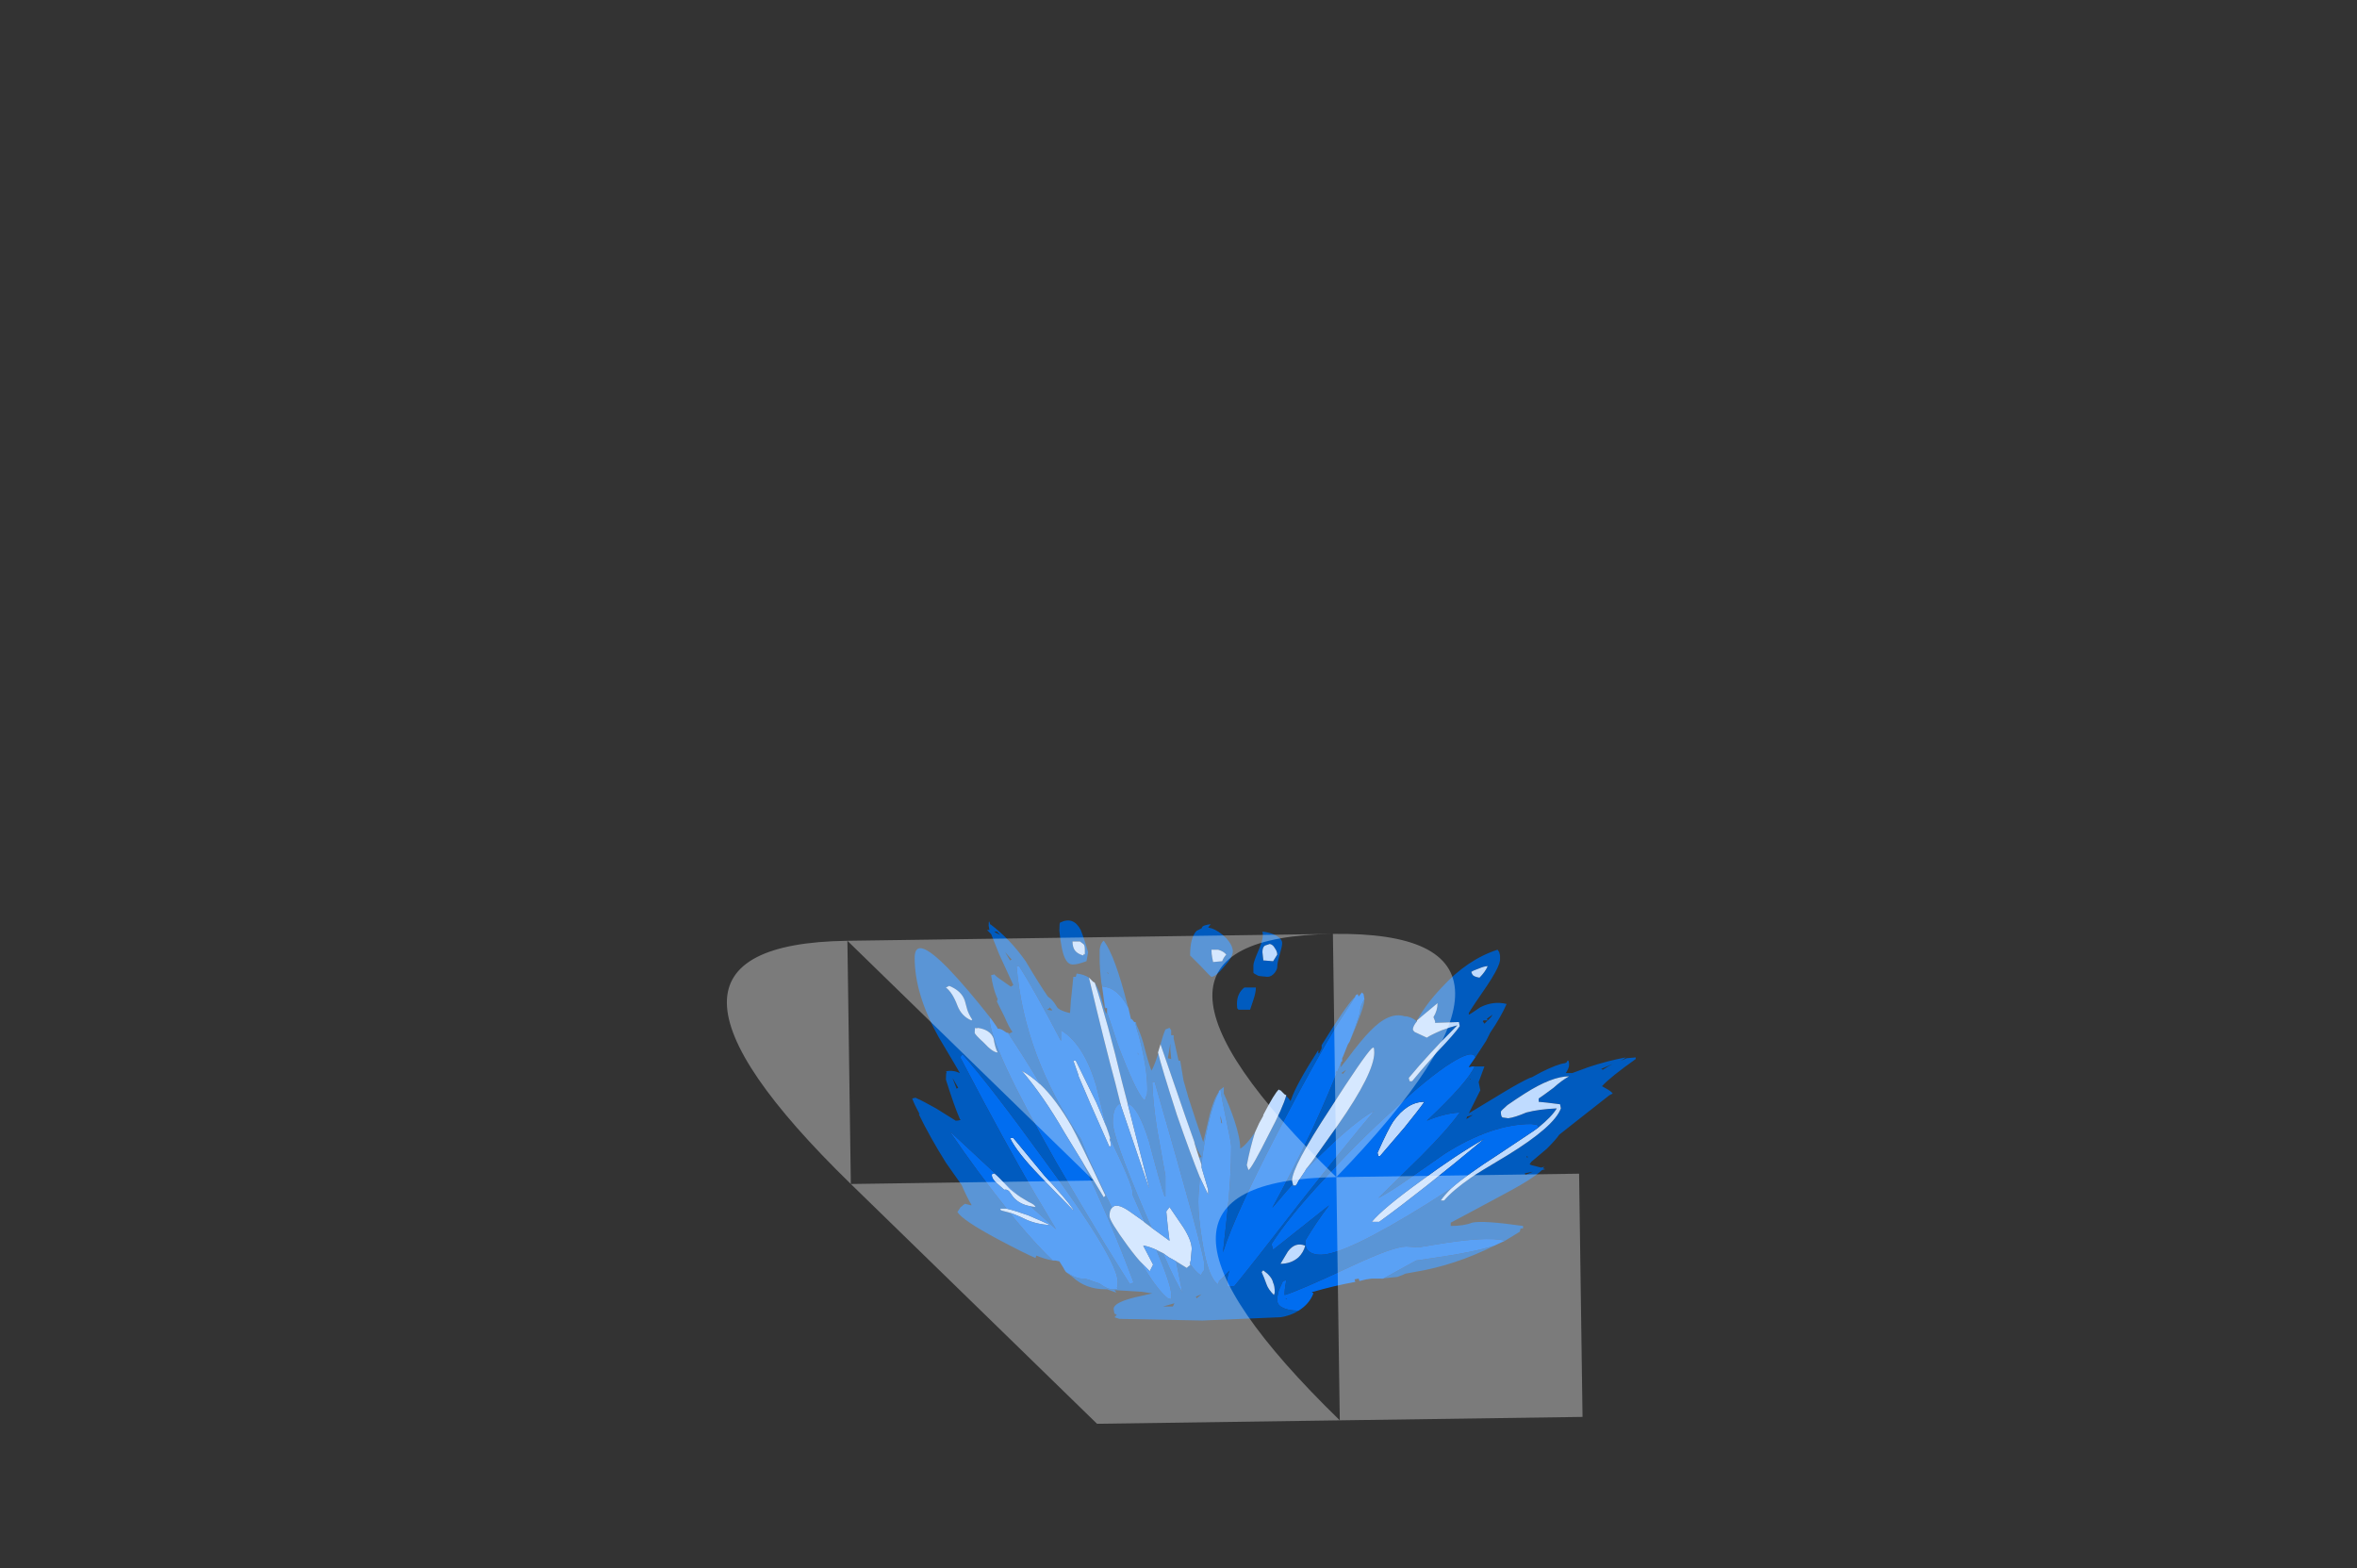 <?xml version="1.0" encoding="UTF-8" standalone="no"?>
<svg xmlns:ffdec="https://www.free-decompiler.com/flash" xmlns:xlink="http://www.w3.org/1999/xlink" ffdec:objectType="frame" height="159.75px" width="240.1px" xmlns="http://www.w3.org/2000/svg">
  <rect width="100%" height="100%" fill="#333333" stroke="none"/>
  <g transform="matrix(1.0, 0.0, 0.0, 1.0, 120.55, 132.25)">
    <use ffdec:characterId="64" height="24.35" transform="matrix(1.675, 0.0, 0.0, 1.675, -27.627, -38.53)" width="44.0" xlink:href="#shape0"/>
    <use ffdec:characterId="1140" height="0.15" transform="matrix(7.0, 495.469, -494.577, 7.0, 39.958, -37.473)" width="0.1" xlink:href="#shape1"/>
  </g>
  <defs>
    <g id="shape0" transform="matrix(1.0, 0.0, 0.0, 1.0, 16.4, 24.25)">
      <path d="M18.6 -21.45 Q18.4 -21.45 18.05 -21.3 17.75 -21.2 17.6 -21.1 17.65 -20.95 17.7 -20.9 17.8 -20.8 18.1 -20.75 18.45 -21.1 18.6 -21.45 M14.3 -18.15 Q14.85 -19.15 15.8 -20.15 17.35 -21.85 19.2 -22.45 L19.3 -22.3 19.35 -22.1 19.35 -21.8 19.3 -21.6 Q19.15 -21.15 18.55 -20.25 17.65 -18.95 17.45 -18.6 L17.45 -18.5 Q17.5 -18.5 18.15 -18.95 18.95 -19.35 19.75 -19.15 19.4 -18.35 18.75 -17.4 L18.5 -16.9 17.85 -15.9 Q17.7 -16.4 16.35 -15.55 15.0 -14.7 12.8 -12.65 10.65 -10.7 8.65 -8.5 6.5 -6.2 5.45 -4.55 L5.55 -4.2 8.95 -6.9 Q8.15 -5.85 7.5 -4.75 L7.55 -4.35 Q7.75 -3.9 8.45 -3.9 9.95 -3.9 15.0 -7.05 L16.4 -7.95 Q15.95 -7.5 15.75 -7.2 L15.95 -7.2 Q16.45 -7.8 17.6 -8.6 17.95 -8.85 19.8 -9.95 22.65 -11.7 23.05 -12.8 L23.0 -13.05 22.2 -13.15 21.7 -13.2 21.7 -13.4 Q22.0 -13.6 22.6 -14.05 23.1 -14.5 23.55 -14.75 22.5 -14.75 20.85 -13.7 20.3 -13.35 19.8 -13.0 19.4 -12.65 19.4 -12.6 19.4 -12.3 19.5 -12.25 L19.85 -12.2 Q20.25 -12.25 20.95 -12.55 21.7 -12.75 22.8 -12.8 22.5 -12.3 21.7 -11.65 L21.6 -11.8 21.25 -11.85 Q18.85 -11.85 16.0 -10.05 L13.85 -8.55 Q12.65 -7.7 11.95 -7.35 L14.55 -9.9 Q16.15 -11.5 16.9 -12.55 15.95 -12.5 14.9 -12.05 17.4 -14.4 17.8 -15.35 L18.4 -15.35 18.05 -14.4 18.15 -13.9 17.45 -12.5 17.7 -12.65 19.6 -13.8 Q20.6 -14.4 21.15 -14.65 L21.3 -14.7 21.85 -15.0 Q22.85 -15.5 23.3 -15.55 L23.4 -15.6 23.45 -15.7 Q23.55 -15.75 23.55 -15.45 23.55 -15.25 23.35 -14.95 L23.75 -14.95 24.7 -15.3 Q25.9 -15.7 27.0 -15.9 26.95 -15.85 26.7 -15.7 L27.05 -15.85 27.6 -15.9 27.6 -15.8 Q26.05 -14.7 25.55 -14.15 L25.9 -13.95 Q26.15 -13.8 26.2 -13.7 L26.0 -13.6 23.9 -11.95 22.95 -11.2 Q22.75 -10.9 22.2 -10.35 L21.25 -9.55 21.15 -9.4 Q21.2 -9.35 21.65 -9.25 L21.85 -9.2 22.05 -9.25 21.95 -9.15 22.1 -9.1 21.9 -9.05 Q21.35 -8.5 19.25 -7.4 16.65 -6.0 16.35 -5.85 L16.35 -5.65 Q17.15 -5.65 17.65 -5.85 18.3 -6.0 20.75 -5.65 L20.75 -5.5 20.6 -5.5 20.55 -5.3 19.65 -4.75 Q18.55 -5.05 15.3 -4.5 L14.4 -4.35 13.65 -4.4 Q12.85 -4.4 10.2 -3.15 7.1 -1.7 6.25 -1.45 L6.25 -1.6 Q6.25 -1.75 6.3 -2.05 L6.35 -2.35 6.15 -2.3 5.9 -1.75 Q5.8 -1.4 5.8 -1.15 5.8 -0.85 6.1 -0.7 6.45 -0.5 7.1 -0.5 6.65 -0.2 6.0 -0.1 L1.25 0.1 -3.8 0.0 -4.1 -0.1 -3.95 -0.25 -4.0 -0.25 Q-4.05 -0.35 -4.1 -0.3 L-4.15 -0.6 Q-4.15 -1.05 -2.45 -1.4 L-1.8 -1.55 -2.45 -1.65 -4.1 -1.75 Q-4.0 -1.65 -4.0 -1.6 L-4.55 -1.8 -4.65 -1.8 Q-5.85 -1.8 -6.65 -2.55 -6.85 -2.7 -7.05 -2.85 -6.45 -2.45 -6.05 -2.45 -5.8 -2.45 -5.45 -2.3 L-5.0 -2.15 Q-4.55 -1.8 -4.2 -1.8 -3.9 -1.8 -3.9 -1.85 L-3.95 -1.9 Q-3.9 -1.95 -3.9 -2.25 -3.9 -3.6 -8.4 -9.7 -11.7 -14.25 -13.35 -16.1 L-13.45 -15.95 -13.45 -15.85 Q-10.7 -10.6 -8.9 -7.55 L-7.65 -5.45 -9.2 -6.85 -8.9 -6.8 Q-8.95 -6.95 -9.3 -7.1 -9.55 -7.25 -9.8 -7.4 L-14.05 -11.35 -14.05 -11.3 Q-12.45 -8.95 -10.65 -6.7 L-11.05 -6.7 -11.0 -6.6 -10.45 -6.45 -10.1 -6.0 Q-8.8 -4.45 -7.85 -3.55 -8.4 -3.65 -8.85 -3.85 L-8.9 -3.7 Q-9.6 -4.0 -11.2 -4.85 -13.35 -6.0 -13.65 -6.5 L-13.45 -6.8 -13.3 -6.9 -13.35 -6.9 -13.25 -6.95 -13.2 -7.0 -12.8 -6.9 -12.8 -6.95 Q-13.0 -7.25 -13.4 -8.15 L-14.35 -9.5 Q-15.35 -11.1 -16.0 -12.45 L-15.95 -12.45 Q-16.25 -13.0 -16.4 -13.4 L-16.2 -13.45 -16.1 -13.4 Q-15.85 -13.3 -14.95 -12.8 L-13.75 -12.05 Q-13.6 -12.05 -13.45 -12.1 L-13.5 -12.15 Q-13.85 -12.95 -14.35 -14.55 -14.35 -15.0 -14.3 -15.0 L-14.35 -15.05 Q-13.95 -15.15 -13.5 -14.95 L-13.85 -15.55 -14.8 -17.15 Q-16.25 -19.75 -16.25 -21.95 -16.25 -23.4 -14.2 -21.3 -13.05 -20.1 -11.6 -18.25 L-11.7 -18.35 -11.7 -18.3 Q-11.7 -16.65 -7.6 -9.45 -6.2 -7.05 -4.65 -4.5 -3.35 -2.4 -3.15 -2.1 -3.15 -2.15 -2.95 -2.2 L-2.95 -2.25 Q-4.35 -6.0 -6.05 -9.55 L-4.75 -7.4 -4.65 -7.5 Q-6.25 -10.9 -6.7 -11.7 -7.65 -13.35 -8.6 -14.25 -9.55 -15.85 -10.55 -17.35 L-10.5 -17.35 -10.3 -17.45 Q-10.5 -17.7 -10.8 -18.4 L-11.25 -19.3 -11.2 -19.45 -11.25 -19.55 Q-11.5 -20.15 -11.6 -20.9 L-11.4 -20.95 Q-11.35 -20.85 -10.9 -20.55 L-10.4 -20.2 -10.25 -20.3 -11.1 -22.15 -11.6 -23.4 -11.85 -23.65 -11.7 -23.65 -11.75 -23.9 Q-11.75 -24.4 -11.65 -23.95 L-11.65 -24.0 Q-10.45 -23.1 -9.5 -21.75 -8.7 -20.4 -8.15 -19.6 -7.85 -19.4 -7.65 -19.05 L-7.55 -18.9 -7.4 -18.8 Q-7.1 -18.65 -6.8 -18.6 L-6.75 -19.35 -6.7 -19.8 -6.6 -20.8 -6.45 -20.8 -6.4 -21.0 Q-5.95 -20.95 -5.65 -20.75 -4.65 -16.55 -4.05 -14.35 L-3.7 -12.95 -3.75 -13.1 Q-4.2 -12.9 -4.2 -11.95 -4.2 -11.05 -2.3 -6.6 L-1.85 -5.55 -2.25 -5.85 -3.0 -7.55 -3.0 -7.7 Q-3.0 -8.15 -4.35 -10.95 -4.45 -11.3 -4.6 -11.7 L-5.2 -14.15 Q-5.95 -16.7 -7.35 -17.55 -7.35 -17.25 -7.35 -16.9 -9.0 -20.05 -9.9 -21.45 L-10.05 -21.45 Q-9.6 -16.0 -6.15 -10.95 -5.65 -9.65 -4.95 -8.2 L-4.25 -6.75 Q-4.4 -6.6 -4.4 -6.25 -4.4 -5.95 -3.3 -4.45 -2.75 -3.7 -2.4 -3.35 L-2.5 -3.45 Q-1.5 -1.75 -0.85 -1.25 L-0.65 -1.2 -0.65 -1.5 Q-0.65 -2.05 -1.55 -4.2 L-1.15 -4.0 Q-0.3 -2.05 0.05 -1.6 L0.0 -1.75 -0.35 -3.5 0.3 -3.1 0.35 -3.15 Q0.45 -3.25 0.5 -3.25 L0.5 -3.4 0.5 -3.35 Q0.8 -2.9 1.15 -2.65 L1.3 -2.9 1.35 -2.95 1.35 -3.4 Q1.35 -4.0 -1.65 -14.4 L-1.8 -14.4 Q-1.75 -13.05 -1.5 -11.5 L-1.0 -8.7 -1.0 -7.45 -1.05 -7.45 Q-1.3 -8.15 -2.0 -10.8 -2.65 -12.9 -3.3 -13.1 L-3.65 -14.45 Q-4.5 -18.0 -5.3 -20.45 -5.15 -20.2 -5.0 -19.85 -4.9 -19.55 -4.75 -18.95 L-4.7 -18.8 -4.6 -18.55 Q-4.55 -18.65 -4.55 -18.75 L-4.55 -18.65 -3.9 -16.7 Q-2.85 -13.9 -2.3 -13.3 -2.15 -13.4 -2.2 -13.5 L-2.15 -13.55 Q-2.1 -13.65 -2.1 -13.95 -2.1 -15.25 -2.6 -17.15 -2.75 -17.6 -2.85 -18.05 L-2.8 -18.05 -2.75 -17.85 Q-2.55 -17.45 -2.35 -16.8 -2.05 -15.6 -1.85 -15.1 -1.75 -15.25 -1.6 -15.65 L-1.45 -16.1 -1.45 -16.2 Q-1.25 -15.35 -0.3 -12.4 0.55 -9.95 1.1 -8.6 1.0 -7.6 1.0 -7.1 1.0 -6.2 1.25 -4.65 1.6 -2.5 2.2 -2.1 L2.25 -2.25 2.25 -2.3 Q2.6 -2.6 2.95 -3.0 L2.9 -2.95 Q2.75 -2.55 2.75 -2.25 2.75 -1.95 2.85 -1.95 L3.2 -2.0 Q4.15 -3.15 7.25 -7.15 10.1 -10.75 11.7 -12.65 10.85 -12.2 9.3 -10.8 8.45 -10.0 7.55 -9.1 L7.9 -9.55 9.5 -11.8 Q11.7 -14.95 11.7 -16.2 11.7 -16.5 11.65 -16.5 L11.55 -16.45 Q11.05 -15.95 9.0 -12.75 6.7 -9.25 6.7 -8.4 L6.75 -8.2 6.35 -7.75 5.5 -6.75 Q6.6 -8.75 7.9 -11.45 8.9 -13.6 9.7 -15.65 L9.65 -15.3 10.05 -15.8 Q10.9 -16.95 11.45 -17.5 12.6 -18.7 13.55 -18.4 13.9 -18.4 14.3 -18.1 14.05 -17.8 14.05 -17.6 14.05 -17.55 14.15 -17.45 L14.9 -17.1 Q15.1 -17.25 15.8 -17.55 16.35 -17.75 16.75 -17.85 L16.65 -17.75 Q15.0 -16.1 13.8 -14.65 L13.85 -14.45 14.0 -14.45 Q14.4 -14.95 15.5 -16.2 16.6 -17.35 16.9 -17.8 L16.85 -18.05 15.4 -18.0 15.4 -18.1 15.3 -18.35 Q15.55 -18.75 15.55 -19.2 L14.65 -18.45 14.3 -18.15 M19.0 -4.45 Q16.6 -3.25 14.15 -2.85 L13.6 -2.75 Q13.4 -2.65 13.1 -2.55 L12.1 -2.45 12.25 -2.45 Q13.25 -3.0 14.25 -3.55 L15.6 -3.75 Q17.7 -4.05 19.0 -4.45 M-4.65 -18.9 L-4.65 -18.85 -4.7 -18.95 -4.7 -19.1 -4.65 -18.9 M-4.85 -20.2 L-4.9 -20.45 Q-5.0 -21.4 -5.0 -21.7 L-5.0 -22.45 Q-4.95 -22.85 -4.75 -23.0 -4.05 -22.05 -3.3 -19.05 L-3.25 -18.9 Q-3.9 -20.15 -4.8 -20.2 L-4.85 -20.25 -4.85 -20.2 M-1.3 -16.7 Q-1.15 -17.25 -1.0 -17.6 L-0.75 -17.7 -0.65 -17.55 -0.65 -17.25 -0.5 -17.25 -0.5 -17.05 -0.2 -15.7 -0.1 -15.7 0.1 -14.5 0.4 -13.45 Q0.8 -12.2 1.3 -10.75 L1.7 -12.45 Q1.95 -13.4 2.25 -13.8 1.65 -12.6 1.25 -9.9 L1.2 -9.35 1.05 -9.8 1.2 -9.85 Q0.95 -10.2 0.75 -10.75 L0.8 -10.65 0.25 -12.2 -1.3 -16.7 M2.35 -13.95 L2.55 -14.1 2.55 -13.7 Q2.9 -12.95 3.2 -12.05 3.55 -11.0 3.55 -10.35 3.95 -10.6 4.45 -11.35 4.15 -10.4 3.95 -9.35 L4.05 -9.05 Q4.25 -9.15 5.3 -11.25 6.15 -12.85 6.35 -13.6 L6.25 -13.65 6.5 -13.4 6.6 -13.25 6.65 -13.35 Q6.95 -14.25 8.3 -16.35 L8.3 -16.15 8.35 -16.15 8.5 -16.45 8.5 -16.65 Q10.05 -19.15 10.55 -19.6 L9.45 -17.9 Q7.95 -15.4 6.25 -12.15 3.25 -6.45 2.5 -4.05 L2.75 -6.3 Q3.0 -8.65 3.0 -10.5 3.0 -10.7 2.7 -12.1 2.4 -13.5 2.35 -13.95 M11.1 -19.45 L11.1 -19.4 Q11.1 -18.95 10.2 -16.85 10.85 -18.5 10.85 -18.8 10.85 -19.0 11.1 -19.45 M18.6 -18.15 L18.8 -18.35 18.9 -18.5 18.55 -18.25 18.6 -18.15 18.45 -18.15 18.35 -18.15 18.3 -18.1 18.4 -17.95 18.6 -18.15 M17.5 -14.55 L17.55 -14.55 17.55 -14.6 17.5 -14.55 M5.8 -21.4 Q5.8 -21.25 5.65 -21.05 5.45 -20.8 5.2 -20.8 L4.7 -20.85 Q4.65 -20.85 4.4 -21.0 L4.35 -21.05 4.35 -21.5 Q4.35 -21.7 4.7 -22.5 5.0 -23.2 4.9 -23.55 5.4 -23.5 5.75 -23.3 6.1 -23.1 6.1 -22.85 6.1 -22.65 5.95 -22.15 5.8 -21.65 5.8 -21.4 M2.7 -23.15 Q3.1 -22.7 3.1 -22.35 3.1 -22.0 2.55 -21.4 2.05 -20.8 1.8 -20.8 1.75 -20.8 1.15 -21.45 L0.5 -22.1 Q0.5 -23.2 0.9 -23.6 L1.2 -23.75 1.25 -23.85 Q1.35 -23.95 1.75 -24.0 L1.6 -23.8 1.8 -23.75 Q2.25 -23.6 2.7 -23.15 M5.05 -22.7 Q4.9 -22.6 4.9 -22.3 L4.95 -21.85 4.95 -21.8 5.55 -21.75 5.8 -22.15 Q5.8 -22.35 5.65 -22.55 5.55 -22.75 5.35 -22.8 L5.05 -22.7 M2.7 -22.15 Q2.55 -22.35 2.2 -22.45 L1.8 -22.45 Q1.8 -22.2 1.85 -21.95 L1.9 -21.7 2.45 -21.75 Q2.55 -22.0 2.7 -22.15 M3.4 -18.85 Q3.35 -18.85 3.35 -19.15 3.35 -19.8 3.8 -20.15 L4.5 -20.15 Q4.5 -19.85 4.35 -19.4 L4.15 -18.8 3.45 -18.8 3.4 -18.85 M9.8 -14.9 L10.0 -15.15 9.7 -14.95 9.8 -14.9 M0.85 -1.35 L0.9 -1.25 1.2 -1.5 0.85 -1.35 M5.2 -2.75 L4.95 -2.95 4.85 -2.85 5.0 -2.5 5.15 -2.1 Q5.25 -1.8 5.6 -1.45 L5.65 -1.6 Q5.65 -2.0 5.55 -2.2 5.5 -2.45 5.25 -2.7 L5.2 -2.75 M7.1 -3.75 Q7.4 -4.05 7.5 -4.45 6.9 -4.7 6.45 -4.1 L6.0 -3.35 Q6.65 -3.35 7.1 -3.75 M21.05 -9.85 L20.95 -9.9 21.0 -9.8 21.05 -9.85 M20.85 -8.85 L20.9 -8.75 21.35 -8.95 20.85 -8.85 M17.3 -12.15 L17.7 -12.4 17.35 -12.3 17.3 -12.15 M25.6 -15.15 Q25.9 -15.35 26.2 -15.5 L25.5 -15.2 25.6 -15.15 M-5.8 -21.75 L-6.1 -21.65 Q-6.4 -21.55 -6.65 -21.55 -7.1 -21.55 -7.3 -22.55 -7.4 -23.05 -7.45 -23.6 -7.45 -24.1 -7.4 -24.1 -6.6 -24.5 -6.15 -23.65 -6.05 -23.4 -5.9 -22.95 L-5.7 -22.3 -5.8 -21.75 M-11.35 -23.5 L-11.05 -23.35 -11.25 -23.55 -11.4 -23.55 -11.35 -23.5 M-10.45 -21.8 L-10.35 -21.85 -10.75 -22.3 -10.45 -21.8 M-6.0 -22.8 L-6.2 -22.95 -6.65 -22.95 Q-6.65 -22.6 -6.5 -22.4 -6.35 -22.2 -6.0 -22.1 L-5.95 -22.2 -5.9 -22.15 -5.9 -22.45 Q-5.9 -22.75 -6.0 -22.8 M-7.9 -18.8 L-8.05 -18.95 -8.05 -18.9 -8.2 -18.8 -7.9 -18.75 -7.9 -18.8 M-11.2 -16.2 Q-11.35 -16.45 -11.45 -17.05 -11.65 -17.6 -12.45 -17.7 L-12.45 -17.65 -12.55 -17.7 Q-12.6 -17.7 -12.6 -17.4 -12.6 -17.3 -12.05 -16.8 -11.5 -16.2 -11.2 -16.2 M-4.45 -21.0 L-4.55 -21.1 -4.5 -21.0 -4.45 -21.0 M-0.7 -16.75 Q-0.75 -16.4 -0.85 -15.85 L-0.65 -15.8 -0.65 -15.85 -0.7 -16.35 -0.7 -16.75 M-14.15 -20.25 L-14.35 -20.15 Q-13.95 -19.85 -13.65 -19.05 -13.4 -18.4 -12.8 -18.15 L-12.75 -18.2 Q-12.95 -18.5 -13.05 -18.8 L-13.2 -19.35 Q-13.4 -19.95 -14.15 -20.25 M-13.6 -14.05 L-13.95 -14.65 -13.7 -14.0 -13.6 -14.05 M-0.55 -0.75 L-0.45 -0.95 -1.15 -0.75 -0.55 -0.75" fill="#005bbf" fill-rule="evenodd" stroke="none"/>
      <path d="M18.6 -21.45 Q18.45 -21.1 18.1 -20.75 17.8 -20.8 17.7 -20.9 17.65 -20.95 17.6 -21.1 17.75 -21.2 18.05 -21.3 18.4 -21.45 18.6 -21.45 M-5.65 -20.75 L-5.4 -20.5 -5.3 -20.45 Q-4.5 -18.0 -3.65 -14.45 L-3.3 -13.1 -2.0 -8.0 -2.0 -7.95 -3.7 -12.95 -4.05 -14.35 Q-4.65 -16.55 -5.65 -20.75 M-1.45 -16.2 L-1.3 -16.7 0.25 -12.2 0.8 -10.65 0.75 -10.75 0.7 -10.9 1.05 -9.8 1.2 -9.35 1.2 -9.2 1.6 -7.85 1.6 -7.55 Q1.4 -7.95 1.1 -8.6 0.55 -9.95 -0.3 -12.4 -1.25 -15.35 -1.45 -16.2 M4.45 -11.35 L4.7 -11.9 4.95 -12.35 4.95 -12.4 Q5.65 -13.75 5.9 -13.95 L5.95 -13.9 6.0 -13.9 6.25 -13.65 6.35 -13.6 Q6.15 -12.85 5.3 -11.25 4.25 -9.15 4.05 -9.05 L3.95 -9.35 Q4.15 -10.4 4.45 -11.35 M14.3 -18.1 L14.3 -18.15 14.65 -18.45 15.55 -19.2 Q15.55 -18.75 15.3 -18.35 L15.4 -18.1 15.4 -18.0 16.85 -18.05 16.9 -17.8 Q16.6 -17.35 15.5 -16.2 14.4 -14.95 14.0 -14.45 L13.85 -14.45 13.8 -14.65 Q15.0 -16.1 16.65 -17.75 L16.75 -17.85 Q16.35 -17.75 15.8 -17.55 15.1 -17.25 14.9 -17.1 L14.15 -17.45 Q14.05 -17.55 14.05 -17.6 14.05 -17.8 14.3 -18.1 M6.75 -8.2 L6.7 -8.4 Q6.7 -9.25 9.0 -12.75 11.05 -15.95 11.55 -16.45 L11.65 -16.5 Q11.7 -16.5 11.7 -16.2 11.7 -14.95 9.5 -11.8 L7.9 -9.55 7.55 -9.1 7.5 -9.0 7.1 -8.4 7.0 -8.2 6.95 -8.15 6.95 -8.1 6.75 -8.1 6.75 -8.2 M16.4 -7.95 Q17.3 -8.75 19.25 -10.0 L21.35 -11.4 21.7 -11.65 Q22.5 -12.3 22.8 -12.8 21.7 -12.75 20.95 -12.55 20.25 -12.25 19.85 -12.2 L19.5 -12.25 Q19.4 -12.3 19.4 -12.6 19.4 -12.65 19.8 -13.0 20.3 -13.35 20.85 -13.7 22.5 -14.75 23.55 -14.75 23.1 -14.5 22.6 -14.05 22.0 -13.6 21.7 -13.4 L21.7 -13.2 22.2 -13.15 23.0 -13.05 23.05 -12.8 Q22.65 -11.7 19.8 -9.95 17.95 -8.85 17.6 -8.6 16.45 -7.8 15.95 -7.2 L15.75 -7.2 Q15.95 -7.5 16.4 -7.95 M2.7 -22.15 Q2.55 -22.0 2.45 -21.75 L1.9 -21.7 1.85 -21.95 Q1.8 -22.2 1.8 -22.45 L2.2 -22.45 Q2.55 -22.35 2.7 -22.15 M5.05 -22.7 L5.35 -22.8 Q5.55 -22.75 5.65 -22.55 5.8 -22.35 5.8 -22.15 L5.55 -21.75 4.95 -21.8 4.95 -21.85 4.9 -22.3 Q4.9 -22.6 5.05 -22.7 M-1.85 -5.55 L-0.75 -4.75 -0.85 -5.55 -0.95 -6.55 Q-0.9 -6.55 -0.9 -6.6 L-0.75 -6.8 0.1 -5.55 Q0.6 -4.75 0.6 -4.25 L0.55 -3.7 0.55 -3.6 0.5 -3.4 0.5 -3.25 Q0.45 -3.25 0.35 -3.15 L0.3 -3.1 -0.35 -3.5 -0.8 -3.75 -1.15 -4.0 -1.55 -4.2 Q-2.0 -4.4 -2.3 -4.45 L-2.35 -4.45 -1.75 -3.3 -1.95 -2.9 -2.4 -3.35 Q-2.75 -3.7 -3.3 -4.45 -4.4 -5.95 -4.4 -6.25 -4.4 -6.6 -4.25 -6.75 -4.0 -7.1 -3.2 -6.55 L-2.35 -5.95 -2.25 -5.85 -1.85 -5.55 M5.2 -2.75 L5.25 -2.7 Q5.5 -2.45 5.55 -2.2 5.65 -2.0 5.65 -1.6 L5.6 -1.45 Q5.25 -1.8 5.15 -2.1 L5.0 -2.5 4.85 -2.85 4.95 -2.95 5.2 -2.75 M7.1 -3.75 Q6.65 -3.35 6.0 -3.35 L6.45 -4.1 Q6.9 -4.7 7.5 -4.45 7.4 -4.05 7.1 -3.75 M11.9 -10.1 Q12.55 -11.55 12.85 -12.0 13.7 -13.2 14.75 -13.2 14.4 -12.7 13.55 -11.65 L12.05 -9.9 11.95 -9.9 11.9 -10.1 M11.55 -5.9 Q12.2 -6.7 14.55 -8.4 16.65 -9.95 18.4 -10.95 14.55 -7.75 12.0 -5.9 L11.55 -5.9 M-4.6 -11.7 Q-4.45 -11.3 -4.35 -10.95 L-4.4 -10.95 -4.35 -10.8 -4.3 -10.55 -4.4 -10.45 -5.55 -13.05 -6.3 -14.8 -6.3 -14.85 -6.6 -15.7 -6.45 -15.7 -5.2 -13.15 Q-4.85 -12.35 -4.6 -11.7 M-6.0 -22.8 Q-5.9 -22.75 -5.9 -22.45 L-5.9 -22.15 -5.95 -22.2 -6.0 -22.1 Q-6.35 -22.2 -6.5 -22.4 -6.65 -22.6 -6.65 -22.95 L-6.2 -22.95 -6.0 -22.8 M-11.2 -16.2 Q-11.5 -16.2 -12.05 -16.8 -12.6 -17.3 -12.6 -17.4 -12.6 -17.7 -12.55 -17.7 L-12.45 -17.65 -12.45 -17.7 Q-11.65 -17.6 -11.45 -17.05 -11.35 -16.45 -11.2 -16.2 M-8.6 -14.25 Q-7.65 -13.35 -6.7 -11.7 -6.25 -10.9 -4.65 -7.5 L-4.75 -7.4 -6.05 -9.55 -7.15 -11.35 Q-8.45 -13.6 -9.75 -15.1 -9.2 -14.8 -8.6 -14.25 M-14.15 -20.25 Q-13.4 -19.95 -13.2 -19.35 L-13.05 -18.8 Q-12.95 -18.5 -12.75 -18.2 L-12.8 -18.15 Q-13.4 -18.4 -13.65 -19.05 -13.95 -19.85 -14.35 -20.15 L-14.15 -20.25 M-9.2 -6.85 Q-9.85 -6.95 -10.25 -7.4 L-10.5 -7.75 Q-10.65 -7.9 -10.8 -7.85 L-11.25 -8.25 Q-11.6 -8.55 -11.55 -8.8 L-11.4 -8.85 Q-11.1 -8.6 -10.45 -7.9 -10.15 -7.65 -9.8 -7.4 -9.55 -7.25 -9.3 -7.1 -8.95 -6.95 -8.9 -6.8 L-9.2 -6.85 M-10.65 -6.7 Q-10.2 -6.6 -9.35 -6.3 -8.3 -5.85 -8.0 -5.7 -8.85 -5.75 -9.5 -6.05 -10.0 -6.3 -10.45 -6.45 L-11.0 -6.6 -11.05 -6.7 -10.65 -6.7 M-10.25 -11.0 L-8.35 -8.7 Q-7.05 -7.3 -6.6 -6.65 L-6.6 -6.6 -8.65 -8.7 Q-10.05 -10.15 -10.45 -11.0 L-10.25 -11.0" fill="#bfdbff" fill-rule="evenodd" stroke="none"/>
      <path d="M17.85 -15.9 L17.5 -15.4 17.45 -15.3 17.65 -15.35 17.8 -15.35 Q17.4 -14.4 14.9 -12.05 15.95 -12.5 16.9 -12.55 16.15 -11.5 14.55 -9.9 L11.95 -7.35 Q12.65 -7.7 13.85 -8.55 L16.0 -10.05 Q18.85 -11.85 21.25 -11.85 L21.6 -11.8 21.7 -11.65 21.35 -11.4 19.25 -10.0 Q17.3 -8.75 16.4 -7.95 L15.0 -7.05 Q9.95 -3.9 8.45 -3.9 7.75 -3.9 7.55 -4.35 L7.5 -4.75 Q8.15 -5.85 8.95 -6.9 L5.55 -4.2 5.45 -4.55 Q6.5 -6.2 8.65 -8.5 10.65 -10.7 12.8 -12.65 15.0 -14.7 16.35 -15.55 17.7 -16.4 17.85 -15.9 M19.65 -4.75 L19.0 -4.45 Q17.7 -4.05 15.6 -3.75 L14.25 -3.55 Q13.25 -3.0 12.25 -2.45 L12.1 -2.45 11.55 -2.45 11.2 -2.4 10.8 -2.3 10.75 -2.45 10.5 -2.4 10.55 -2.25 Q9.2 -2.0 8.0 -1.65 L7.9 -1.65 8.0 -1.55 Q7.75 -0.9 7.1 -0.5 6.45 -0.5 6.1 -0.7 5.8 -0.85 5.8 -1.15 5.8 -1.4 5.9 -1.75 L6.15 -2.3 6.35 -2.35 6.3 -2.05 Q6.25 -1.75 6.25 -1.6 L6.25 -1.45 Q7.1 -1.7 10.2 -3.15 12.85 -4.4 13.65 -4.4 L14.4 -4.35 15.3 -4.5 Q18.55 -5.05 19.65 -4.75 M-7.05 -2.85 L-7.15 -3.0 -7.2 -3.1 -7.45 -3.5 -7.7 -3.55 -7.85 -3.55 Q-8.8 -4.45 -10.1 -6.0 L-10.45 -6.45 Q-10.0 -6.3 -9.5 -6.05 -8.85 -5.75 -8.0 -5.7 -8.3 -5.85 -9.35 -6.3 -10.2 -6.6 -10.65 -6.7 -12.45 -8.95 -14.05 -11.3 L-14.05 -11.35 -9.8 -7.4 Q-10.15 -7.65 -10.45 -7.9 -11.1 -8.6 -11.4 -8.85 L-11.55 -8.8 Q-11.6 -8.55 -11.25 -8.25 L-10.8 -7.85 Q-10.65 -7.9 -10.5 -7.75 L-10.25 -7.4 Q-9.85 -6.95 -9.2 -6.85 L-7.65 -5.45 -8.9 -7.55 Q-10.7 -10.6 -13.45 -15.85 L-13.45 -15.95 -13.35 -16.1 Q-11.7 -14.25 -8.4 -9.7 -3.9 -3.6 -3.9 -2.25 -3.9 -1.95 -3.95 -1.9 L-3.9 -1.85 Q-3.9 -1.8 -4.2 -1.8 -4.55 -1.8 -5.0 -2.15 L-5.45 -2.3 Q-5.8 -2.45 -6.05 -2.45 -6.45 -2.45 -7.05 -2.85 M-11.6 -18.25 L-11.25 -17.75 -11.2 -17.65 Q-11.0 -17.65 -10.8 -17.5 L-10.65 -17.4 -10.55 -17.4 -10.55 -17.35 Q-9.55 -15.85 -8.6 -14.25 -9.2 -14.8 -9.75 -15.1 -8.45 -13.6 -7.15 -11.35 L-6.05 -9.55 Q-4.35 -6.0 -2.95 -2.25 L-2.95 -2.2 Q-3.15 -2.15 -3.15 -2.1 -3.35 -2.4 -4.65 -4.5 -6.2 -7.05 -7.6 -9.45 -11.7 -16.65 -11.7 -18.3 L-11.7 -18.35 -11.6 -18.25 M-4.55 -18.75 L-4.55 -18.9 -4.65 -18.9 -4.7 -19.1 -4.85 -20.2 -4.85 -20.25 -4.8 -20.2 Q-3.9 -20.15 -3.25 -18.9 L-3.1 -18.25 -3.05 -18.2 -3.05 -18.25 -2.9 -18.05 -2.85 -18.05 Q-2.75 -17.6 -2.6 -17.15 -2.1 -15.25 -2.1 -13.95 -2.1 -13.65 -2.15 -13.55 L-2.2 -13.5 Q-2.15 -13.4 -2.3 -13.3 -2.85 -13.9 -3.9 -16.7 L-4.55 -18.65 -4.55 -18.75 M2.25 -13.8 L2.25 -13.85 2.35 -13.95 Q2.4 -13.5 2.7 -12.1 3.0 -10.7 3.0 -10.5 3.0 -8.65 2.75 -6.3 L2.5 -4.05 Q3.25 -6.45 6.25 -12.15 7.95 -15.4 9.45 -17.9 L10.55 -19.6 10.55 -19.65 10.6 -19.7 10.7 -19.75 10.75 -19.6 10.95 -19.85 11.05 -19.75 11.1 -19.45 Q10.85 -19.0 10.85 -18.8 10.85 -18.5 10.2 -16.85 L10.1 -16.7 9.8 -15.95 9.75 -15.85 9.75 -15.65 9.7 -15.65 Q8.9 -13.6 7.9 -11.45 6.6 -8.75 5.5 -6.75 L6.35 -7.75 6.75 -8.2 6.75 -8.1 6.95 -8.1 6.95 -8.15 7.0 -8.2 7.1 -8.4 7.5 -9.0 7.55 -9.1 Q8.45 -10.0 9.3 -10.8 10.85 -12.2 11.7 -12.65 10.1 -10.75 7.25 -7.15 4.15 -3.15 3.2 -2.0 L2.85 -1.95 Q2.75 -1.95 2.75 -2.25 2.75 -2.55 2.9 -2.95 L2.95 -3.0 Q2.6 -2.6 2.25 -2.3 L2.25 -2.25 2.2 -2.1 Q1.6 -2.5 1.25 -4.65 1.0 -6.2 1.0 -7.1 1.0 -7.6 1.1 -8.6 1.4 -7.95 1.6 -7.55 L1.6 -7.85 1.2 -9.2 1.2 -9.35 1.25 -9.9 Q1.65 -12.6 2.25 -13.8 M9.4 -15.1 L9.35 -14.9 9.4 -15.0 9.4 -15.1 M2.4 -11.9 L2.45 -11.9 2.35 -12.35 2.35 -12.2 2.4 -11.9 M0.5 -3.4 L0.55 -3.6 0.55 -3.7 0.6 -4.25 Q0.6 -4.75 0.1 -5.55 L-0.75 -6.8 -0.9 -6.6 Q-0.9 -6.55 -0.95 -6.55 L-0.85 -5.55 -0.75 -4.75 -1.85 -5.55 -2.3 -6.6 Q-4.2 -11.05 -4.2 -11.95 -4.2 -12.9 -3.75 -13.1 L-3.7 -12.95 -2.0 -7.95 -2.0 -8.0 -3.3 -13.1 Q-2.65 -12.9 -2.0 -10.8 -1.3 -8.15 -1.05 -7.45 L-1.0 -7.45 -1.0 -8.7 -1.5 -11.5 Q-1.75 -13.05 -1.8 -14.4 L-1.65 -14.4 Q1.35 -4.0 1.35 -3.4 L1.35 -2.95 1.3 -2.9 1.15 -2.65 Q0.8 -2.9 0.5 -3.35 L0.5 -3.4 M-2.25 -5.85 L-2.35 -5.95 -3.2 -6.55 Q-4.0 -7.1 -4.25 -6.75 L-4.95 -8.2 Q-5.65 -9.65 -6.15 -10.95 -9.6 -16.0 -10.05 -21.45 L-9.9 -21.45 Q-9.0 -20.05 -7.35 -16.9 -7.35 -17.25 -7.35 -17.55 -5.95 -16.7 -5.2 -14.15 L-4.6 -11.7 Q-4.85 -12.35 -5.2 -13.15 L-6.45 -15.7 -6.6 -15.7 -6.3 -14.85 -6.3 -14.8 -5.55 -13.05 -4.4 -10.45 -4.3 -10.55 -4.35 -10.8 -4.4 -10.95 -4.35 -10.95 Q-3.0 -8.15 -3.0 -7.7 L-3.0 -7.55 -2.25 -5.85 M-2.4 -3.35 L-1.95 -2.9 -1.75 -3.3 -2.35 -4.45 -2.3 -4.45 Q-2.0 -4.4 -1.55 -4.2 -0.65 -2.05 -0.65 -1.5 L-0.65 -1.2 -0.85 -1.25 Q-1.5 -1.75 -2.5 -3.45 L-2.4 -3.35 M-1.15 -4.0 L-0.8 -3.75 -0.35 -3.5 0.0 -1.75 0.05 -1.6 Q-0.3 -2.05 -1.15 -4.0 M6.3 -1.2 L6.4 -1.25 6.35 -1.25 6.3 -1.2 M11.55 -5.9 L12.0 -5.9 Q14.55 -7.75 18.4 -10.95 16.65 -9.95 14.55 -8.4 12.2 -6.7 11.55 -5.9 M11.9 -10.1 L11.95 -9.9 12.05 -9.9 13.55 -11.65 Q14.4 -12.7 14.75 -13.2 13.7 -13.2 12.85 -12.0 12.55 -11.55 11.9 -10.1 M-2.7 -16.2 L-2.65 -16.1 -2.65 -16.05 -2.7 -16.2 M-10.25 -11.0 L-10.45 -11.0 Q-10.05 -10.15 -8.65 -8.7 L-6.6 -6.6 -6.6 -6.65 Q-7.05 -7.3 -8.35 -8.7 L-10.25 -11.0" fill="#006df0" fill-rule="evenodd" stroke="none"/>
    </g>
    <g id="shape1" transform="matrix(1.0, 0.0, 0.0, 1.0, 0.05, 0.1)">
      <path d="M0.05 -0.05 L0.0 -0.05 Q0.0 0.0 0.05 -0.05 L0.05 0.0 0.0 0.05 Q-0.05 0.1 -0.05 0.05 L-0.05 0.0 Q-0.05 0.05 -0.05 0.0 -0.1 0.0 -0.05 0.0 L-0.05 -0.05 Q-0.05 -0.1 0.0 -0.05 L0.0 -0.1 0.05 -0.1 0.05 -0.05 M0.0 0.05 L0.0 0.0 -0.05 0.05 0.0 0.05 M0.0 0.0 L0.0 0.0 M-0.05 -0.05 Q-0.05 0.0 0.0 -0.05 L-0.05 -0.05 M0.0 -0.1 L0.0 -0.1" fill="#ffffff" fill-opacity="0.353" fill-rule="evenodd" stroke="none"/>
    </g>
  </defs>
</svg>

